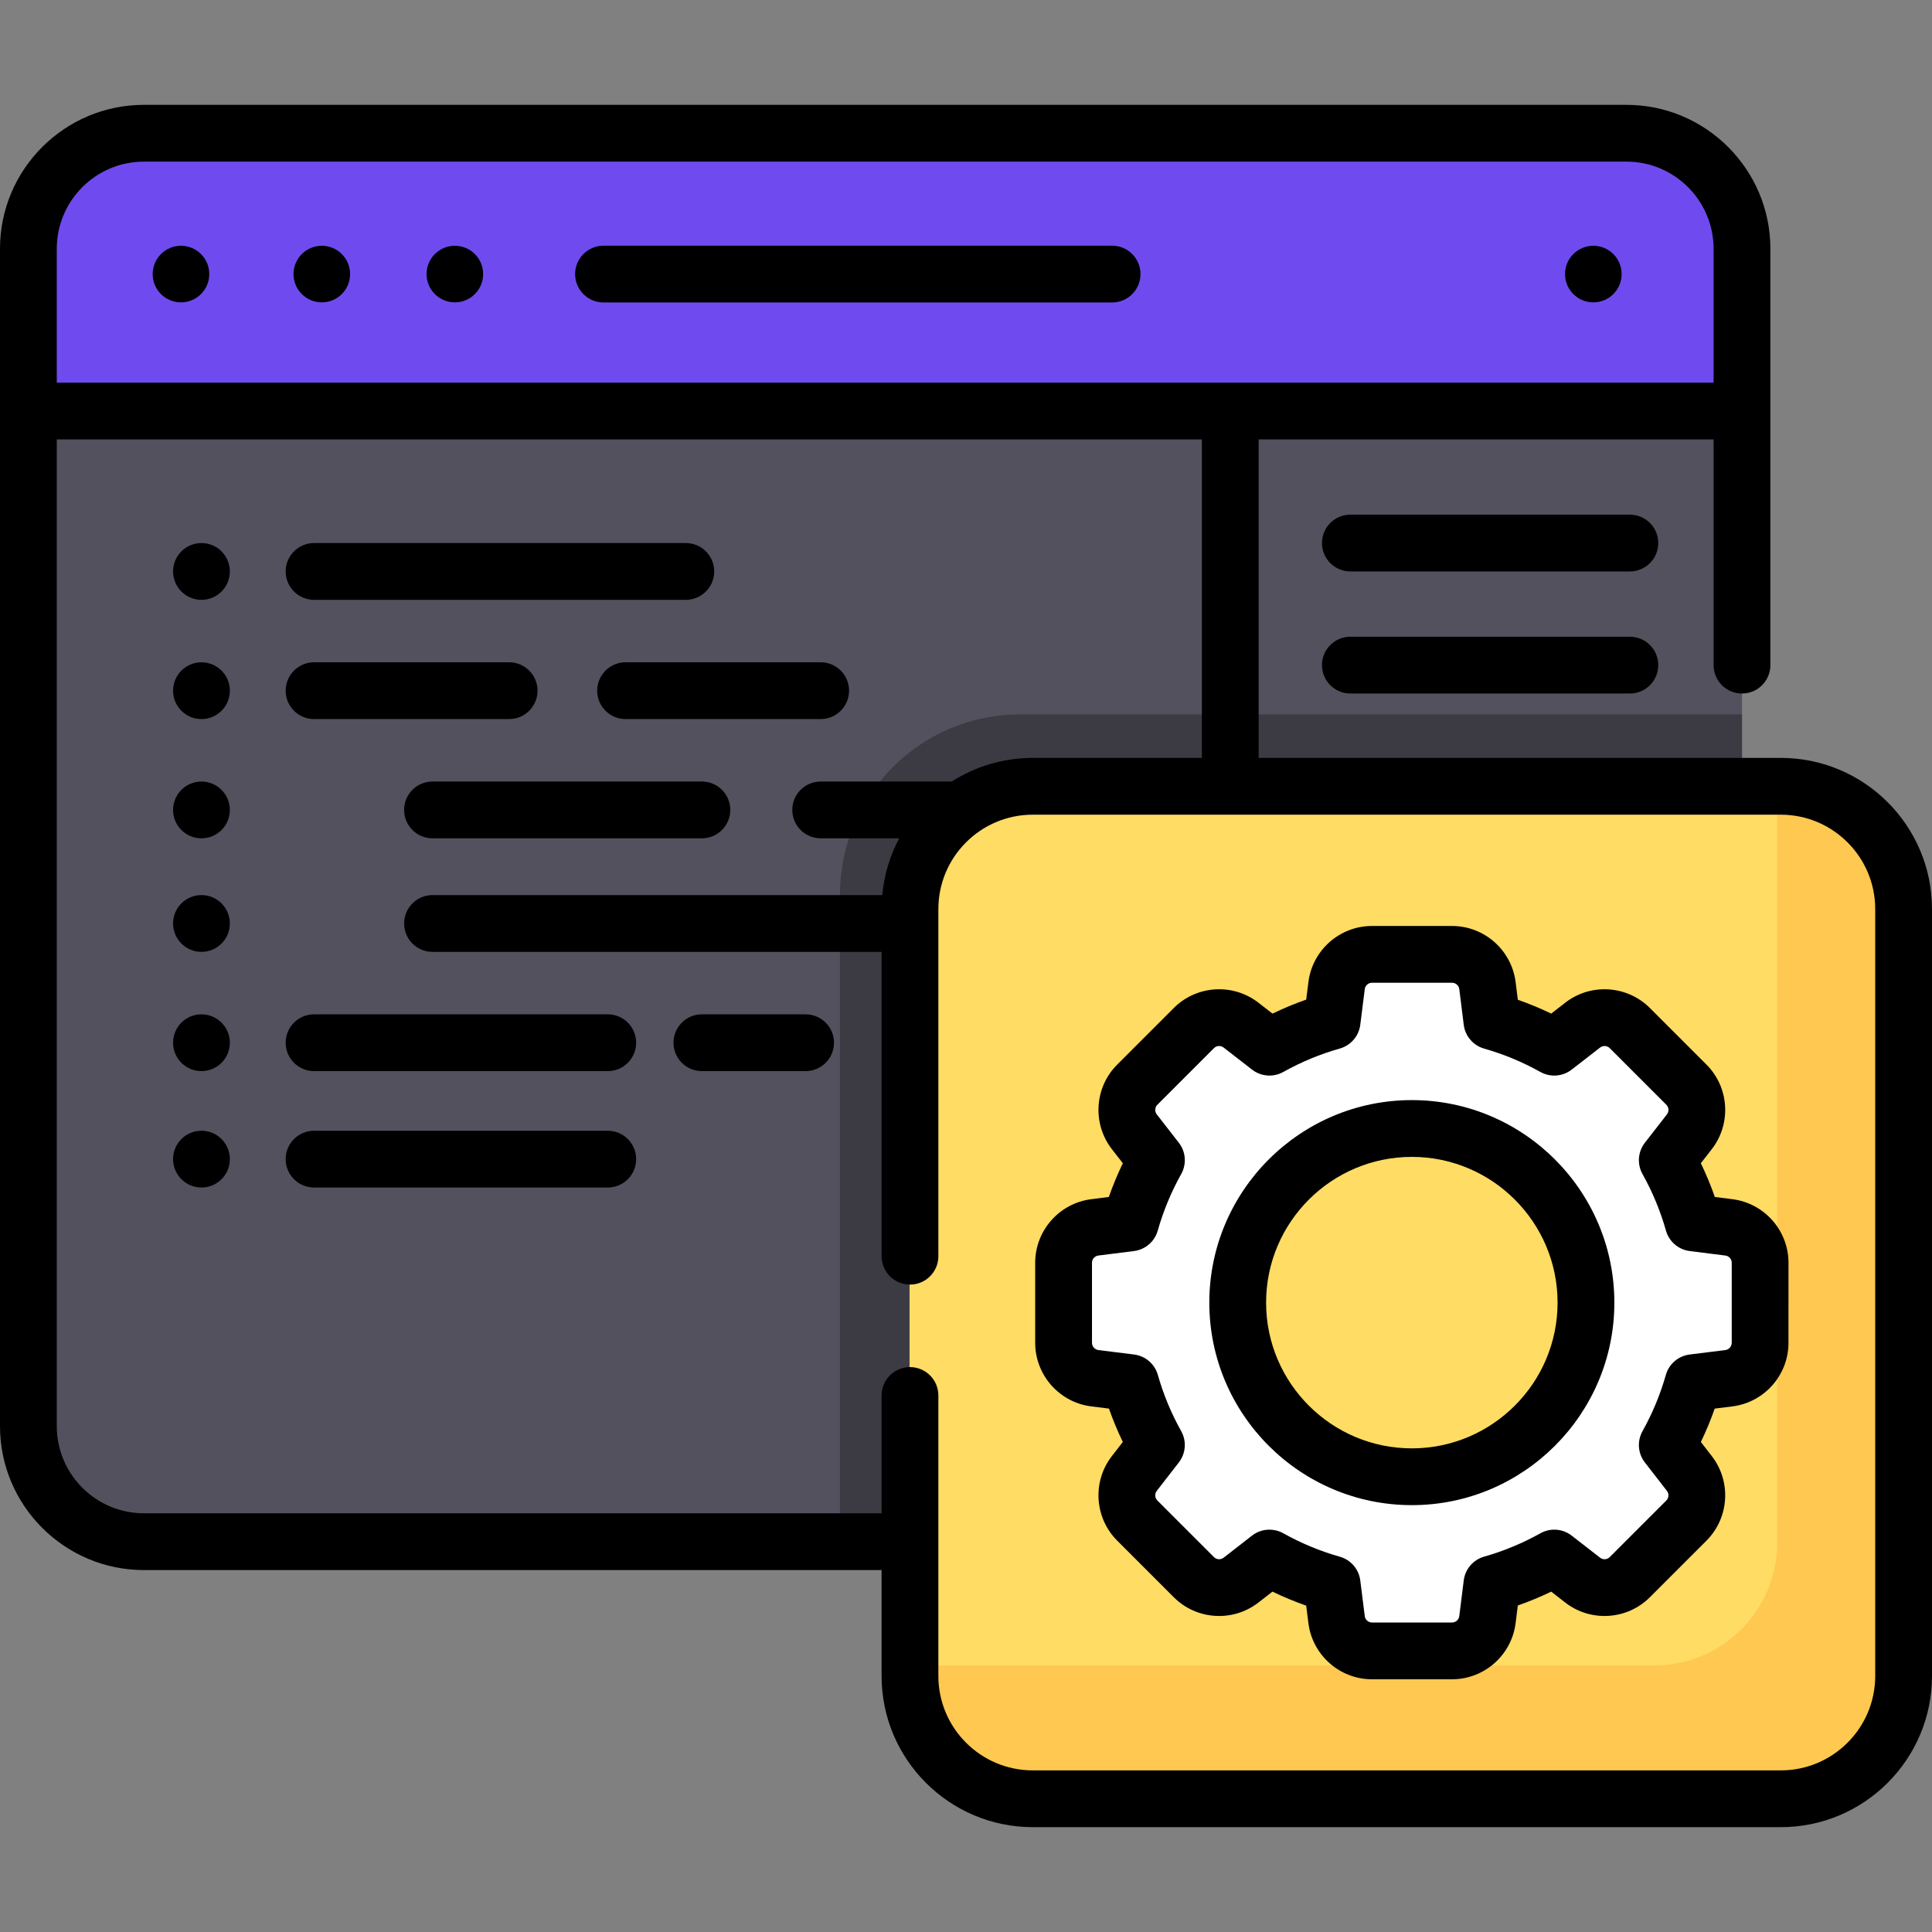 <?xml version="1.0" encoding="iso-8859-1"?>
<!-- Generator: Adobe Illustrator 19.0.0, SVG Export Plug-In . SVG Version: 6.00 Build 0)  -->
<svg version="1.1" id="Capa_1" xmlns="http://www.w3.org/2000/svg" xmlns:xlink="http://www.w3.org/1999/xlink" x="0px" y="0px"
	 viewBox="0 0 512.001 512.001" style="enable-background:new 0 0 512.001 512.001;" xml:space="preserve">
<rect x="0" y="0" width="512.001" height="512.001" fill="#808080" stroke="none"/>
<path style="fill:#53515E;" d="M431.033,408.561H38.136c-16.907,0-30.612-13.706-30.612-30.612V65.922
	c0-16.907,13.706-30.612,30.612-30.612h392.897c16.907,0,30.612,13.706,30.612,30.612v312.026
	C461.646,394.855,447.94,408.561,431.033,408.561z"/>
<path style="fill:#6F4BEF;" d="M431.033,35.31H38.136c-16.907,0-30.612,13.706-30.612,30.612v43.001h452.048h2.073V65.922
	C461.645,49.016,447.94,35.31,431.033,35.31z"/>
<path style="fill:#3C3B44;" d="M270.364,189.312c-26.376,0-47.758,21.382-47.758,47.758v171.491h208.427
	c16.907,0,30.612-13.706,30.612-30.612V189.312H270.364z"/>
<path style="fill:#FFDC64;" d="M471.83,476.692H273.576c-17.968,0-32.534-14.566-32.534-32.534V240.91
	c0-17.968,14.566-32.534,32.534-32.534H471.83c17.968,0,32.534,14.566,32.534,32.534v203.248
	C504.364,462.126,489.799,476.692,471.83,476.692z"/>
<path style="fill:#FFC850;" d="M471.83,208.376h-0.854v200.43c0,17.968-14.566,32.534-32.534,32.534h-197.4v2.819
	c0,17.968,14.566,32.534,32.534,32.534H471.83c17.968,0,32.534-14.566,32.534-32.534V240.91
	C504.365,222.941,489.798,208.376,471.83,208.376z"/>
<path style="fill:#FFFFFF;" d="M458.057,325.266l-9.439-1.19c-1.654-5.85-3.983-11.417-6.888-16.616l5.847-7.517
	c2.929-3.766,2.596-9.123-0.778-12.496l-14.997-14.997c-3.371-3.371-8.723-3.707-12.488-0.784l-7.535,5.848
	c-5.172-2.889-10.705-5.208-16.52-6.86l-1.181-9.451c-0.591-4.734-4.615-8.287-9.386-8.287h-21.209
	c-4.767,0-8.789,3.547-9.385,8.276l-1.19,9.439c-5.847,1.653-11.409,3.979-16.606,6.883l-7.535-5.848
	c-3.766-2.923-9.118-2.587-12.488,0.784l-14.997,14.997c-3.373,3.374-3.707,8.731-0.778,12.496l5.847,7.517
	c-2.906,5.2-5.234,10.766-6.888,16.616l-9.439,1.19c-4.729,0.596-8.276,4.618-8.276,9.385v21.209c0,4.771,3.552,8.795,8.286,9.386
	l9.452,1.181c1.652,5.815,3.97,11.349,6.86,16.52l-5.848,7.536c-2.922,3.766-2.586,9.118,0.784,12.488l14.997,14.997
	c3.373,3.373,8.731,3.707,12.496,0.778l7.518-5.847c5.2,2.906,10.766,5.234,16.616,6.888l1.19,9.439
	c0.596,4.729,4.618,8.276,9.385,8.276h21.209c4.771,0,8.795-3.553,9.386-8.286l1.181-9.452c5.819-1.653,11.356-3.973,16.53-6.865
	l7.517,5.847c3.766,2.929,9.123,2.596,12.497-0.778l14.997-14.997c3.371-3.371,3.706-8.723,0.784-12.488l-5.848-7.536
	c2.889-5.171,5.208-10.705,6.859-16.52l9.452-1.181c4.734-0.592,8.286-4.616,8.286-9.386v-21.209
	C466.333,329.884,462.786,325.862,458.057,325.266z M374.04,391.355c-25.486,0-46.146-20.661-46.146-46.146
	c0-25.486,20.66-46.146,46.146-46.146s46.146,20.661,46.146,46.146C420.186,370.695,399.526,391.355,374.04,391.355z"/>
<path d="M159.934,80.159H294.72c4.155,0,7.524-3.368,7.524-7.524c0-4.156-3.369-7.524-7.524-7.524H159.934
	c-4.155,0-7.524,3.368-7.524,7.524C152.41,76.79,155.779,80.159,159.934,80.159z"/>
<circle cx="47.959" cy="72.631" r="7.5"/>
<circle cx="85.28" cy="72.631" r="7.5"/>
<circle cx="120.54" cy="72.631" r="7.5"/>
<circle cx="422.25" cy="72.631" r="7.5"/>
<circle cx="53.39" cy="151.441" r="7.524"/>
<path d="M83.229,158.961h98.521c4.155,0,7.524-3.368,7.524-7.524s-3.369-7.524-7.524-7.524H83.229c-4.155,0-7.524,3.368-7.524,7.524
	C75.705,155.592,79.073,158.961,83.229,158.961z"/>
<path d="M431.932,136.389H357.86c-4.155,0-7.524,3.368-7.524,7.524s3.369,7.524,7.524,7.524h74.072c4.155,0,7.524-3.368,7.524-7.524
	C439.456,139.758,436.087,136.389,431.932,136.389z"/>
<path d="M431.932,168.742H357.86c-4.155,0-7.524,3.368-7.524,7.524s3.369,7.524,7.524,7.524h74.072c4.155,0,7.524-3.368,7.524-7.524
	C439.456,172.109,436.087,168.742,431.932,168.742z"/>
<circle cx="53.39" cy="183.04" r="7.524"/>
<path d="M83.229,190.561h51.703c4.155,0,7.524-3.368,7.524-7.524s-3.369-7.524-7.524-7.524H83.229c-4.155,0-7.524,3.368-7.524,7.524
	C75.705,187.193,79.073,190.561,83.229,190.561z"/>
<circle cx="53.39" cy="276.331" r="7.524"/>
<path d="M161.065,268.81H83.229c-4.155,0-7.524,3.368-7.524,7.524c0,4.156,3.369,7.524,7.524,7.524h77.836
	c4.155,0,7.524-3.368,7.524-7.524S165.22,268.81,161.065,268.81z"/>
<circle cx="53.39" cy="307.181" r="7.524"/>
<path d="M161.065,299.658H83.229c-4.155,0-7.524,3.368-7.524,7.524s3.369,7.524,7.524,7.524h77.836c4.155,0,7.524-3.368,7.524-7.524
	S165.22,299.658,161.065,299.658z"/>
<path d="M213.495,268.81h-27.486c-4.155,0-7.524,3.368-7.524,7.524c0,4.156,3.369,7.524,7.524,7.524h27.486
	c4.155,0,7.524-3.368,7.524-7.524S217.65,268.81,213.495,268.81z"/>
<path d="M158.261,183.036c0,4.156,3.369,7.524,7.524,7.524h51.703c4.155,0,7.524-3.368,7.524-7.524s-3.369-7.524-7.524-7.524
	h-51.703C161.63,175.514,158.261,178.882,158.261,183.036z"/>
<circle cx="53.39" cy="214.641" r="7.524"/>
<path d="M186.009,207.114h-71.39c-4.155,0-7.524,3.368-7.524,7.524s3.369,7.524,7.524,7.524h71.39c4.155,0,7.524-3.368,7.524-7.524
	S190.165,207.114,186.009,207.114z"/>
<circle cx="53.39" cy="244.73" r="7.524"/>
<path d="M471.942,200.852H333.559v-84.405h120.563v59.819c0,4.156,3.369,7.524,7.524,7.524s7.524-3.368,7.524-7.524V65.923
	c0-21.029-17.108-38.137-38.136-38.137H38.136C17.108,27.786,0,44.894,0,65.923v312.026c0,21.028,17.108,38.136,38.136,38.136
	H233.63v28.073c0,22.088,17.97,40.058,40.058,40.058h198.255c22.088,0,40.058-17.97,40.058-40.058V240.91
	C512,218.822,494.03,200.852,471.942,200.852z M38.136,42.834h392.897c12.731,0,23.088,10.358,23.088,23.089V101.4H15.048V65.923
	C15.048,53.192,25.405,42.834,38.136,42.834z M496.952,444.158c0,13.791-11.22,25.01-25.01,25.01H273.687
	c-13.79,0-25.01-11.219-25.01-25.01v-74.34c0-4.156-3.369-7.524-7.524-7.524s-7.524,3.368-7.524,7.524v31.219H38.136
	c-12.731,0-23.088-10.357-23.088-23.088V116.447h303.463v84.405h-44.823c-7.893,0-15.255,2.304-21.464,6.262h-34.735
	c-4.155,0-7.524,3.368-7.524,7.524s3.369,7.524,7.524,7.524h20.814c-2.429,4.566-3.998,9.653-4.495,15.048H114.62
	c-4.155,0-7.524,3.368-7.524,7.524s3.369,7.524,7.524,7.524h119.01v80.65c0,4.156,3.369,7.524,7.524,7.524s7.524-3.368,7.524-7.524
	v-91.997c0-13.791,11.22-25.01,25.01-25.01h198.255c13.79,0,25.01,11.219,25.01,25.01v203.247H496.952z"/>
<path d="M459.11,317.801L459.11,317.801l-4.66-0.587c-1.062-3.044-2.301-6.031-3.708-8.942l2.885-3.709
	c5.249-6.747,4.649-16.392-1.396-22.436l-14.998-14.998c-6.038-6.037-15.677-6.643-22.421-1.407l-3.729,2.895
	c-2.881-1.393-5.835-2.62-8.845-3.675l-0.583-4.672c-1.06-8.481-8.304-14.877-16.852-14.877h-21.209
	c-8.537,0-15.782,6.387-16.85,14.859l-0.587,4.659c-3.042,1.062-6.028,2.3-8.937,3.706l-3.729-2.895
	c-6.745-5.236-16.385-4.63-22.421,1.408l-14.997,14.997c-6.046,6.045-6.646,15.689-1.397,22.435l2.886,3.71
	c-1.407,2.912-2.645,5.899-3.708,8.942l-4.661,0.587c-8.47,1.069-14.858,8.313-14.858,16.85v21.209
	c0,8.547,6.396,15.792,14.877,16.852l4.673,0.583c1.055,3.01,2.282,5.964,3.674,8.844l-2.895,3.731
	c-5.234,6.744-4.629,16.383,1.408,22.422l14.997,14.997c6.045,6.045,15.69,6.643,22.435,1.395l3.71-2.885
	c2.911,1.407,5.898,2.645,8.942,3.708l0.587,4.66c1.069,8.471,8.313,14.859,16.85,14.859h21.209c8.548,0,15.793-6.396,16.852-14.878
	l0.584-4.672c3.011-1.055,5.968-2.284,8.85-3.677l3.71,2.885c6.746,5.247,16.392,4.648,22.436-1.395l14.998-14.998
	c6.037-6.038,6.642-15.677,1.407-22.422l-2.894-3.729c1.392-2.881,2.619-5.836,3.674-8.845l4.673-0.583
	c8.482-1.06,14.877-8.306,14.877-16.852V334.65C473.969,326.114,467.581,318.87,459.11,317.801z M458.921,355.86
	c0,0.974-0.729,1.8-1.695,1.92l-9.452,1.181c-2.997,0.374-5.48,2.505-6.305,5.411c-1.467,5.165-3.549,10.18-6.19,14.906
	c-1.473,2.636-1.227,5.898,0.624,8.283l5.849,7.536c0.597,0.769,0.528,1.867-0.16,2.555l-14.997,14.997
	c-0.69,0.69-1.788,0.755-2.557,0.159l-7.518-5.847c-2.386-1.856-5.651-2.103-8.289-0.629c-4.731,2.643-9.749,4.727-14.916,6.194
	c-2.905,0.826-5.036,3.308-5.41,6.305l-1.181,9.452c-0.12,0.967-0.946,1.696-1.92,1.696h-21.209c-0.973,0-1.799-0.728-1.92-1.693
	l-1.189-9.439c-0.378-2.997-2.511-5.477-5.418-6.299c-5.199-1.47-10.244-3.562-14.993-6.216c-1.146-0.641-2.41-0.956-3.669-0.956
	c-1.639,0-3.271,0.535-4.62,1.585l-7.518,5.847c-0.769,0.6-1.867,0.532-2.556-0.159l-14.997-14.996
	c-0.688-0.689-0.757-1.788-0.161-2.556l5.849-7.536c1.852-2.385,2.097-5.647,0.625-8.283c-2.641-4.726-4.724-9.741-6.19-14.906
	c-0.825-2.906-3.308-5.036-6.305-5.411l-9.451-1.181c-0.966-0.12-1.695-0.946-1.695-1.92V334.65c0-0.973,0.728-1.799,1.692-1.92
	l9.439-1.189c2.997-0.378,5.477-2.511,6.299-5.418c1.47-5.199,3.562-10.243,6.216-14.993c1.475-2.639,1.227-5.904-0.629-8.29
	l-5.848-7.519c-0.598-0.768-0.529-1.866,0.16-2.555l14.997-14.998c0.688-0.688,1.787-0.757,2.555-0.161l7.536,5.849
	c2.385,1.851,5.647,2.098,8.283,0.624c4.746-2.651,9.787-4.741,14.984-6.211c2.907-0.822,5.04-3.302,5.418-6.299l1.189-9.438
	c0.122-0.965,0.947-1.693,1.921-1.693h21.209c0.974,0,1.8,0.729,1.921,1.695l1.181,9.452c0.374,2.997,2.505,5.479,5.41,6.305
	c5.164,1.467,10.179,3.549,14.907,6.191c2.636,1.472,5.898,1.226,8.283-0.625l7.536-5.849c0.768-0.595,1.866-0.528,2.555,0.16
	l14.998,14.999c0.688,0.689,0.756,1.787,0.158,2.556l-5.847,7.518c-1.855,2.387-2.103,5.651-0.628,8.29
	c2.654,4.749,4.746,9.794,6.217,14.993c0.822,2.907,3.302,5.039,6.299,5.418l9.439,1.189c0.965,0.122,1.693,0.947,1.693,1.92v21.208
	H458.921z"/>
<path d="M374.152,291.539c-29.594,0-53.67,24.076-53.67,53.67c0,29.594,24.076,53.67,53.67,53.67s53.67-24.076,53.67-53.67
	C427.822,315.616,403.746,291.539,374.152,291.539z M374.152,383.832c-21.297,0-38.623-17.326-38.623-38.623
	c0-21.296,17.326-38.623,38.623-38.623s38.623,17.326,38.623,38.623C412.774,366.506,395.448,383.832,374.152,383.832z"/>
<g>
</g>
<g>
</g>
<g>
</g>
<g>
</g>
<g>
</g>
<g>
</g>
<g>
</g>
<g>
</g>
<g>
</g>
<g>
</g>
<g>
</g>
<g>
</g>
<g>
</g>
<g>
</g>
<g>
</g>
</svg>

